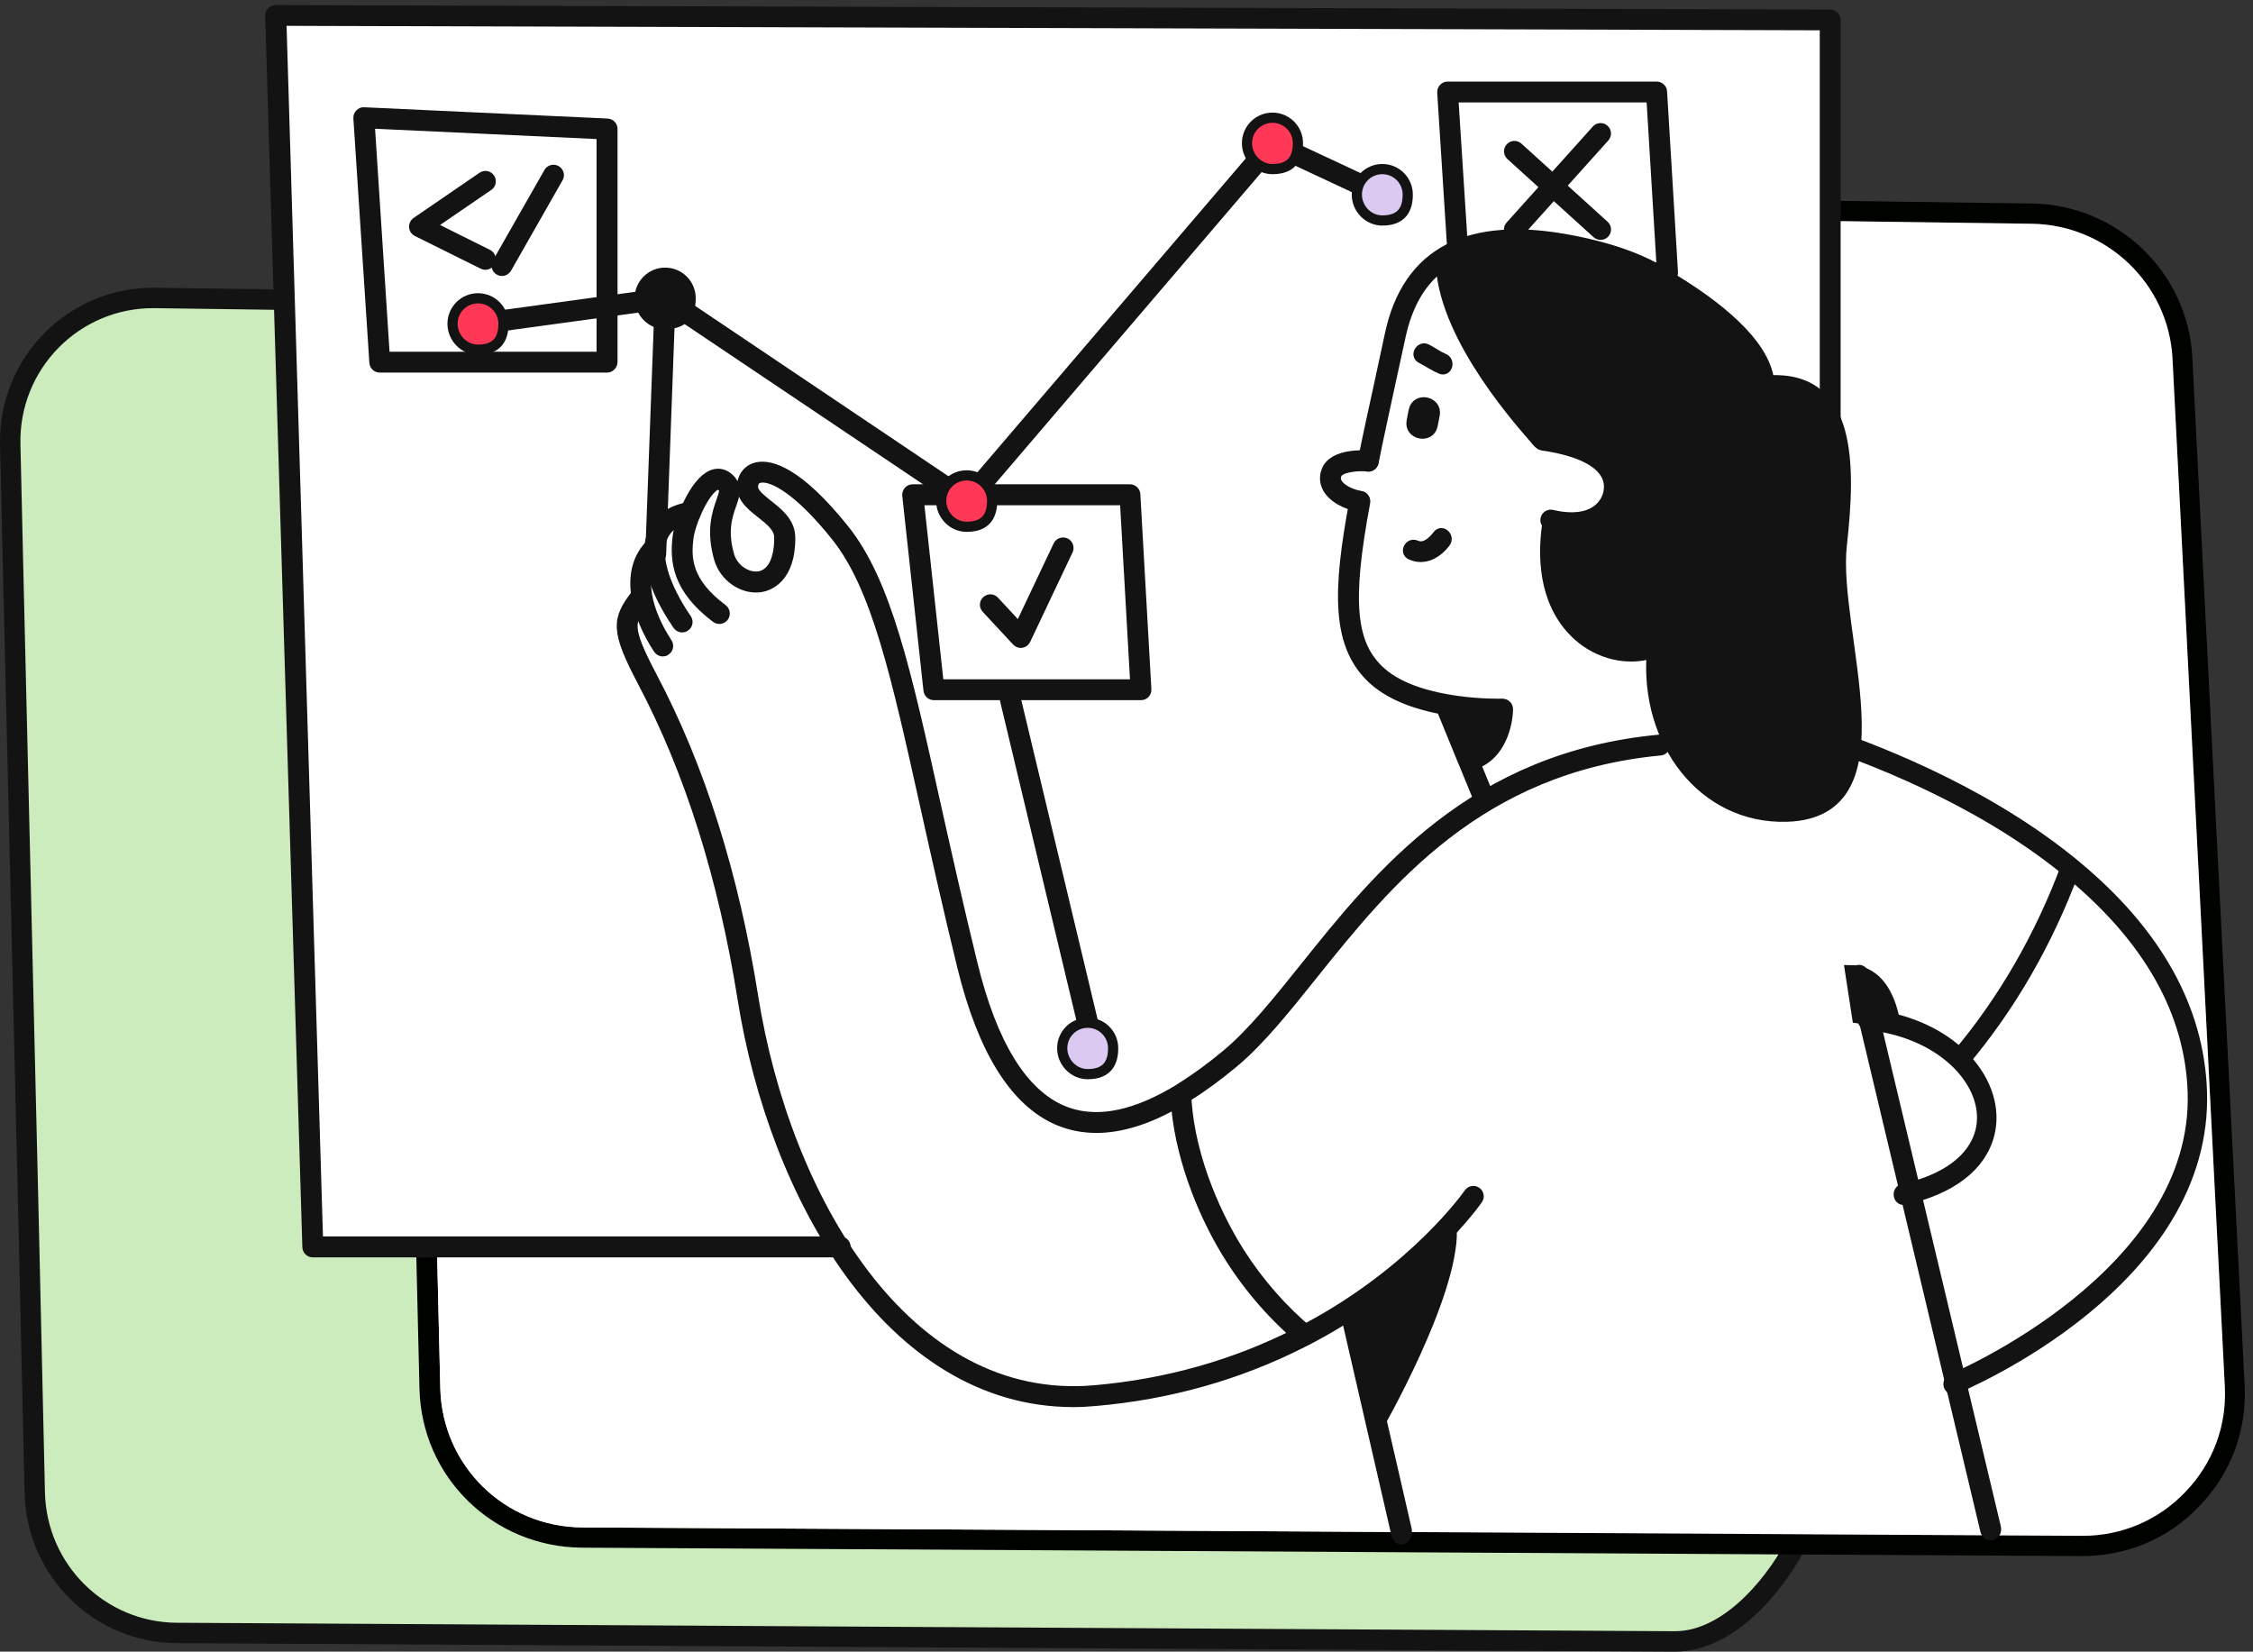 <svg width="221" height="162" viewBox="0 0 221 162" fill="none" xmlns="http://www.w3.org/2000/svg">
<rect x="0" y="0" width="221" height="162" fill="#333333" stroke="none"/>
<g id="Group 626006">
<path id="Vector" d="M138.521 150.843L139.149 149.436C139.323 149.046 139.495 148.661 139.666 148.279C143.454 139.806 146.351 133.325 147.747 124.151L147.747 124.15C148.906 116.584 148.263 111.415 147.207 107.937C146.264 104.83 144.982 103.03 144.238 101.987C144.152 101.865 144.073 101.754 144.002 101.652C144.002 101.652 144.002 101.652 144.002 101.652L144.824 101.082C142.735 98.079 141.593 95.662 141.617 92.048L138.521 150.843ZM138.521 150.843H140.062H176.519M138.521 150.843H176.519M167.498 57.353C167.198 56.954 166.831 56.574 166.38 56.223L166.379 56.222C165.179 55.29 163.486 55.409 162.235 55.963C160.962 56.528 159.72 57.737 159.737 59.462L167.498 57.353ZM167.498 57.353C167.577 56.391 168.044 55.633 168.799 55.192C169.576 54.737 170.517 54.699 171.344 54.882C172.185 55.067 173.085 55.529 173.757 56.244L173.173 44.561L173.173 44.56C172.81 37.148 166.775 31.294 159.388 31.203L159.387 31.203L84.007 30.169M167.498 57.353L84.007 30.169M176.519 150.843C175.407 153.058 173.83 155.383 171.941 157.252C169.64 159.528 166.991 161.021 164.243 160.999L164.241 160.999L17.333 160.169C9.764 160.124 3.591 154.041 3.41 146.423L2.803 119.762L2.803 119.761L1.296 56.232L1.296 56.231L1.005 43.633L1.005 43.631C0.801 35.652 7.241 29.135 15.176 29.226C15.177 29.226 15.177 29.226 15.178 29.226L59.168 29.829C56.321 30.544 53.616 31.501 51.174 32.671L51.168 32.674C49.979 33.253 49.481 34.428 49.443 35.49C48.939 37.493 48.522 39.486 48.116 41.423C47.994 42.005 47.873 42.582 47.751 43.153C47.212 45.673 46.653 48.084 45.893 50.373C44.38 54.924 42.081 58.961 37.605 62.235L37.604 62.237C37.222 62.517 36.834 62.794 36.447 63.07C34.953 64.135 33.465 65.195 32.349 66.475C30.865 68.177 30.002 70.281 30.201 73.337L176.519 150.843ZM84.007 30.169C85.608 30.688 87.143 31.321 88.585 32.076L88.586 32.077C93.259 34.531 95.289 38.826 96.246 43.476C96.917 46.739 97.082 50.325 97.236 53.677C97.299 55.034 97.359 56.353 97.451 57.597L97.451 57.599C97.56 59.098 97.739 60.888 97.938 62.878C98.55 68.984 99.351 76.984 98.882 84.329C98.57 89.213 97.695 93.925 95.769 97.687C93.86 101.417 90.904 104.228 86.496 105.297C84.281 107.197 82.422 109.232 81.563 111.822L81.562 111.825C81.286 112.647 81.188 113.48 81.077 114.424C81.048 114.673 81.017 114.929 80.983 115.195C80.824 116.417 80.572 117.772 79.757 119.051C76.845 123.645 71.739 124.385 67.14 123.754C61.502 122.98 55.982 121.007 51.866 117.611C47.72 114.191 45.028 109.346 45.092 102.977C45.092 102.977 45.092 102.977 45.092 102.976L46.092 102.987C46.1 101.775 46.316 100.331 46.542 98.822L84.007 30.169ZM140.442 86.421C139.92 88.272 140.082 90.241 140.617 92.184L159.737 59.464C159.753 61.42 159.78 63.371 159.807 65.318C159.841 67.741 159.874 70.159 159.887 72.578C158.065 70.702 156.034 69.322 153.712 69.225C150.787 69.102 147.875 71.019 144.796 75.219C144.302 75.889 144.132 76.704 144.139 77.46C144.146 78.221 144.33 78.999 144.632 79.681C144.848 80.168 145.139 80.641 145.503 81.034C145.095 81.096 144.697 81.233 144.335 81.463L144.332 81.465C142.233 82.814 140.984 84.5 140.442 86.421ZM149.539 84.768C149.971 83.476 149.33 82.445 148.52 81.821C149.203 81.566 149.9 81.141 150.517 80.765C150.553 80.743 150.588 80.722 150.623 80.7C151.415 80.218 152.139 79.786 152.851 79.546C153.538 79.314 154.115 79.293 154.655 79.533C155.186 79.768 155.835 80.323 156.528 81.558C156.512 82.905 156.37 84.988 156 86.956C155.804 88.004 155.548 88.99 155.226 89.803C154.897 90.637 154.538 91.188 154.193 91.475L154.191 91.477C153.482 92.071 152.817 92.203 152.241 92.102C151.636 91.995 151 91.606 150.448 90.924C149.339 89.556 148.743 87.203 149.539 84.768Z" fill="#CCECBD" stroke="#131313" stroke-width="2"/>
<path id="Vector_2" d="M207.136 36.722C204.222 33.652 200.964 31.025 197.707 28.422C196.743 27.636 195.779 29.404 196.743 30.165C199.886 32.67 203.006 35.2 205.806 38.171C206.677 39.055 208.008 37.631 207.136 36.722Z" fill="#000200"/>
<path id="Vector_3" d="M206.595 27.658C203.281 30.969 199.943 34.304 196.629 37.616C195.74 38.504 197.133 39.919 198.022 39.008L207.988 29.049C208.876 28.162 207.483 26.77 206.595 27.658Z" fill="#000200"/>
<g id="Vector_4">
<path d="M204.253 152.627C204.204 152.627 204.18 152.627 204.131 152.627L57.076 151.804C48.37 151.731 41.366 144.903 41.147 136.235L38.715 34.32C38.618 29.962 40.247 25.845 43.336 22.746C46.376 19.695 50.412 18 54.741 18C54.814 18 54.863 18 54.936 18L199.292 19.961C207.706 20.058 214.637 26.717 215.05 35.095L220.182 135.896C220.401 140.303 218.844 144.516 215.756 147.712C212.765 150.884 208.655 152.627 204.253 152.627ZM54.765 19.985C50.972 19.985 47.446 21.462 44.795 24.126C42.095 26.838 40.66 30.446 40.758 34.272L43.19 136.186C43.384 143.765 49.488 149.77 57.124 149.818L204.18 150.642C204.204 150.642 204.253 150.642 204.277 150.642C208.12 150.642 211.719 149.116 214.37 146.332C217.069 143.523 218.431 139.867 218.236 135.993L213.105 35.192C212.74 27.855 206.661 22.044 199.292 21.947L54.936 19.985C54.887 19.985 54.814 19.985 54.765 19.985Z" fill="#000200"/>
<path d="M54.765 19.985C50.972 19.985 47.446 21.462 44.795 24.126C42.095 26.838 40.66 30.446 40.758 34.272L43.19 136.186C43.384 143.765 49.488 149.77 57.124 149.818L204.18 150.642H204.277C208.12 150.642 211.719 149.116 214.37 146.332C217.069 143.523 218.431 139.867 218.236 135.993L213.105 35.192C212.74 27.855 206.661 22.044 199.292 21.947L54.936 19.985H54.765Z" fill="white"/>
</g>
<g id="Group 626011">
<path id="Vector_5" d="M179.228 1.44L27 1L30.64 121.995H69.301L81.66 121.769C81.351 121.745 74.773 110.49 72.429 93.287C72.382 93.108 72.322 92.93 72.275 92.763C70.324 85.732 69.134 79.117 66.041 72.443C64.317 68.731 61.925 65.662 61.509 62.402C61.343 61.117 62.08 60.641 62.425 59.356C62.984 57.203 63.52 54.276 64.852 52.408C65.459 51.563 66.624 51.016 67.481 50.195C68.206 49.481 68.587 48.482 69.515 47.792C70.645 46.959 71.739 48.41 71.275 49.481C71.597 49.767 68.718 54.621 72.798 57.322C75.855 59.344 77.283 53.919 76.533 52.194C75.796 50.481 73.69 49.35 73.524 47.447C73.464 46.757 73.571 46.65 74.226 46.673C81.684 46.888 85.324 58.987 87.144 64.519C89.166 70.682 90.927 76.726 92.164 83.103C93.651 90.788 95.031 99.497 99.468 106.172C102.287 110.419 105.904 110.895 109.484 110.324C117.811 109.015 126.852 98.557 131.562 91.633C133.371 88.98 136.011 86.244 139.306 83.876C142.637 81.485 145.552 78.665 145.552 78.665C145.552 78.665 142.435 71.777 142.019 69.837C138.057 69.064 134.572 68.017 133.085 63.794C131.622 59.63 131.776 53.812 133.394 49.624C132.633 49.374 132.026 48.946 131.265 48.684C129.861 48.22 130.456 45.722 131.931 45.65C134.441 45.531 134.429 45.436 134.822 43.009C135.036 41.724 135.143 40.427 135.345 39.142C135.833 36.073 137.034 31.362 138.688 28.685C140.686 25.461 142.887 25.02 146.634 26.389C151.083 28.019 154.711 32.409 157.661 35.907C160.802 39.63 163.847 43.485 165.643 48.066C168.213 54.597 167.654 62.306 170.949 68.517C173.019 72.419 176.242 72.431 179.704 73.085L179.228 1.44Z" fill="white"/>
<path id="Frame" d="M82.406 122.829H30.682C30.396 122.829 30.17 122.604 30.158 122.319L26.512 1.534C26.512 1.392 26.559 1.249 26.667 1.154C26.762 1.048 26.905 1 27.048 1L179.526 1.439C179.812 1.439 180.05 1.677 180.05 1.962V72.599C180.05 72.884 179.812 73.121 179.526 73.121C179.24 73.121 179.002 72.884 179.002 72.599V2.473L27.596 2.033L31.194 121.772H82.418C82.704 121.772 82.942 122.01 82.942 122.295C82.942 122.58 82.704 122.829 82.406 122.829Z" fill="#131313" stroke="#131313"/>
<g id="Board">
<g id="Sticker_3">
<path id="Vector_6" d="M89.535 48.523L91.604 67.652H111.928L110.846 48.523H89.535Z" fill="white" stroke="#131313"/>
<path id="Vector_7" d="M111.93 68.175H91.606C91.333 68.175 91.119 67.973 91.083 67.711L89.002 48.583C88.99 48.44 89.037 48.285 89.133 48.178C89.228 48.071 89.37 48 89.525 48H110.836C111.109 48 111.347 48.214 111.359 48.499L112.441 67.628C112.453 67.771 112.393 67.913 112.298 68.02C112.215 68.116 112.072 68.175 111.93 68.175ZM92.082 67.129H111.371L110.348 49.058H90.12L92.082 67.129Z" fill="#131313" stroke="#131313"/>
<path id="Vector_8" d="M100.131 63.051C99.988 63.051 99.846 62.992 99.751 62.885L96.766 59.675C96.563 59.461 96.575 59.128 96.789 58.938C97.003 58.736 97.336 58.748 97.527 58.962L99.976 61.601L103.806 53.517C103.925 53.255 104.246 53.148 104.507 53.267C104.769 53.386 104.876 53.707 104.757 53.968L100.595 62.754C100.523 62.909 100.369 63.028 100.202 63.051C100.19 63.051 100.167 63.051 100.131 63.051Z" fill="#131313" stroke="#131313"/>
</g>
<g id="Sticker_2">
<path id="Vector_9" d="M142.004 9.024L143.134 26.75H163.576L162.506 9.024H142.004Z" fill="white" stroke="#131313"/>
<path id="Vector_10" d="M163.574 27.273H143.131C142.858 27.273 142.62 27.059 142.608 26.786L141.478 9.06C141.466 8.917 141.526 8.774 141.621 8.667C141.716 8.56 141.859 8.501 142.001 8.501H162.503C162.777 8.501 163.015 8.715 163.026 8.988L164.097 26.714C164.109 26.857 164.049 27 163.954 27.107C163.847 27.214 163.716 27.273 163.574 27.273ZM143.619 26.227H163.003L161.992 9.547H142.548L143.619 26.227Z" fill="#131313" stroke="#131313"/>
<path id="Vector_11" d="M157.013 23.028C156.882 23.028 156.764 22.981 156.656 22.898L148.201 15.229C147.987 15.039 147.975 14.706 148.166 14.492C148.356 14.278 148.689 14.266 148.903 14.457L157.358 22.125C157.572 22.315 157.584 22.648 157.394 22.862C157.299 22.969 157.156 23.028 157.013 23.028Z" fill="#131313" stroke="#131313"/>
<path id="Vector_12" d="M148.551 23.029C148.42 23.029 148.301 22.981 148.194 22.898C147.98 22.708 147.956 22.375 148.159 22.161L156.614 12.745C156.804 12.531 157.137 12.507 157.351 12.709C157.565 12.899 157.589 13.232 157.387 13.446L148.932 22.862C148.836 22.969 148.694 23.029 148.551 23.029Z" fill="#131313" stroke="#131313"/>
</g>
<g id="Sticker_1">
<path id="Vector_13" d="M35.688 11.545L37.257 35.524H59.543V12.662L35.688 11.545Z" fill="white" stroke="#131313"/>
<path id="Vector_14" d="M59.54 36.047H37.255C36.981 36.047 36.743 35.833 36.731 35.559L35.162 11.58C35.15 11.425 35.209 11.283 35.316 11.176C35.423 11.069 35.554 10.997 35.721 11.021L59.576 12.127C59.861 12.139 60.075 12.365 60.075 12.65V35.512C60.064 35.809 59.826 36.047 59.54 36.047ZM37.742 35.001H59.017V13.161L36.256 12.103L37.742 35.001Z" fill="#131313" stroke="#131313"/>
<path id="Vector_15" d="M47.615 25.966C47.532 25.966 47.46 25.954 47.377 25.906L40.908 22.696C40.741 22.613 40.634 22.447 40.622 22.268C40.61 22.078 40.694 21.9 40.848 21.793L47.317 17.358C47.555 17.192 47.888 17.251 48.043 17.489C48.209 17.727 48.15 18.06 47.912 18.214L42.18 22.137L47.841 24.955C48.102 25.086 48.209 25.395 48.078 25.657C47.995 25.859 47.805 25.966 47.615 25.966Z" fill="#131313" stroke="#131313"/>
<path id="Vector_16" d="M49.238 26.572C49.154 26.572 49.059 26.548 48.976 26.5C48.726 26.358 48.631 26.037 48.786 25.787L53.84 16.918C53.983 16.668 54.304 16.585 54.553 16.728C54.803 16.87 54.898 17.191 54.744 17.441L49.69 26.31C49.594 26.477 49.416 26.572 49.238 26.572Z" fill="#131313" stroke="#131313"/>
</g>
<g id="Web">
<path id="Vector_17" d="M106.693 100.839C106.455 100.839 106.241 100.672 106.182 100.435L98.559 68.549C98.487 68.264 98.666 67.978 98.951 67.919C99.237 67.848 99.522 68.026 99.581 68.311L107.204 100.197C107.276 100.482 107.097 100.767 106.812 100.827C106.776 100.839 106.729 100.839 106.693 100.839Z" fill="#131313" stroke="#131313"/>
<path id="Vector_18" d="M94.824 49.67C94.728 49.67 94.621 49.647 94.526 49.575L65.117 29.817L46.958 32.301C46.661 32.337 46.411 32.135 46.364 31.849C46.328 31.564 46.53 31.302 46.815 31.255L65.165 28.735C65.296 28.723 65.426 28.747 65.533 28.818L94.716 48.446L124.411 13.719C124.566 13.541 124.815 13.481 125.029 13.588L135.804 18.629C136.065 18.748 136.184 19.069 136.053 19.331C135.934 19.592 135.625 19.711 135.352 19.58L124.946 14.718L95.216 49.492C95.121 49.611 94.966 49.67 94.824 49.67Z" fill="#131313" stroke="#131313"/>
<path id="Vector_19" d="M67.745 29.247C67.745 30.626 67.21 31.791 65.247 31.791C63.868 31.791 62.75 30.626 62.75 29.247C62.75 27.867 63.868 26.75 65.247 26.75C66.627 26.75 67.745 27.867 67.745 29.247Z" fill="#131313" stroke="#131313"/>
<path id="Vector_20" d="M127.315 14.041C127.315 15.42 126.78 16.585 124.818 16.585C123.438 16.585 122.32 15.42 122.32 14.041C122.32 12.662 123.438 11.544 124.818 11.544C126.197 11.544 127.315 12.662 127.315 14.041Z" fill="#FF3857" stroke="#131313"/>
<path id="Vector_21" d="M138.088 19.082C138.088 20.461 137.553 21.626 135.591 21.626C134.212 21.626 133.094 20.461 133.094 19.082C133.094 17.703 134.212 16.585 135.591 16.585C136.971 16.585 138.088 17.703 138.088 19.082Z" fill="#DBC9F2" stroke="#131313"/>
<path id="Vector_22" d="M109.19 102.813C109.19 104.192 108.655 105.357 106.693 105.357C105.313 105.357 104.195 104.192 104.195 102.813C104.195 101.434 105.313 100.316 106.693 100.316C108.072 100.316 109.19 101.434 109.19 102.813Z" fill="#DBC9F2" stroke="#131313"/>
<path id="Vector_23" d="M97.319 49.124C97.319 50.504 96.784 51.669 94.822 51.669C93.442 51.669 92.324 50.504 92.324 49.124C92.324 47.745 93.442 46.628 94.822 46.628C96.201 46.628 97.319 47.745 97.319 49.124Z" fill="#FF3857" stroke="#131313"/>
<path id="Vector_24" d="M49.385 31.754C49.385 33.133 48.85 34.299 46.888 34.299C45.508 34.299 44.391 33.133 44.391 31.754C44.391 30.375 45.508 29.258 46.888 29.258C48.267 29.258 49.385 30.387 49.385 31.754Z" fill="#FF3857" stroke="#131313"/>
<path id="Vector_25" d="M64.321 54.889C64.309 54.889 64.309 54.889 64.297 54.889C64.011 54.877 63.785 54.64 63.797 54.343L64.725 29.246C64.737 28.96 64.975 28.746 65.272 28.734C65.557 28.746 65.783 28.984 65.771 29.281L64.844 54.378C64.832 54.663 64.606 54.889 64.321 54.889Z" fill="#131313" stroke="#131313"/>
</g>
</g>
<g id="Woman">
<g id="Head">
<path id="Vector_26" d="M141.027 52.489C140.552 53.12 139.743 53.88 138.887 53.488C138.268 53.215 137.781 54.13 138.399 54.415C139.707 55.01 140.992 54.273 141.788 53.203C142.193 52.668 141.432 51.943 141.027 52.489Z" fill="#131313" stroke="#131313"/>
<path id="Vector_27" d="M133.369 49.707C133.333 49.707 133.297 49.707 133.262 49.695C131.847 49.422 130.729 48.744 130.241 47.888C129.944 47.353 129.896 46.759 130.122 46.176C130.776 44.441 133.916 44.654 134.261 44.69C134.546 44.714 134.76 44.964 134.736 45.261C134.713 45.546 134.451 45.76 134.165 45.736C133.297 45.665 131.395 45.76 131.097 46.545C130.99 46.842 131.002 47.115 131.157 47.377C131.478 47.948 132.382 48.447 133.452 48.661C133.737 48.72 133.928 48.994 133.868 49.279C133.833 49.541 133.618 49.707 133.369 49.707Z" fill="#131313" stroke="#131313"/>
<path id="Vector_28" d="M140.732 40.682L140.529 41.717C140.268 43.048 138.211 42.644 138.472 41.312L138.674 40.278C138.924 38.947 140.981 39.351 140.732 40.682Z" fill="#131313" stroke="#131313"/>
<path id="Vector_29" d="M139.944 34.24C140.515 34.538 141.038 34.93 141.633 35.179C142.251 35.441 141.966 36.452 141.347 36.19C140.67 35.905 140.063 35.477 139.409 35.144C138.802 34.835 139.35 33.931 139.944 34.24Z" fill="#131313" stroke="#131313"/>
<path id="Vector_30" d="M147.916 69.561C147.916 69.418 147.856 69.275 147.761 69.18C147.654 69.085 147.523 69.037 147.381 69.026C147.297 69.037 139.282 69.263 135.524 65.982C132.468 63.319 132.064 59.11 133.907 49.279C133.955 48.993 133.776 48.72 133.491 48.66C133.205 48.601 132.932 48.791 132.872 49.076C131.207 57.981 131.029 63.438 134.835 66.767C136.583 68.288 139.092 69.121 141.411 69.561L143.516 74.708C143.528 74.756 143.551 74.803 143.575 74.839L145.216 78.834C145.514 78.62 145.799 78.418 146.096 78.216L144.741 74.91C147.19 74.031 147.892 71.094 147.916 69.561Z" fill="#131313" stroke="#131313"/>
<path id="Vector_31" d="M180.663 53.464C181.555 45.486 181.627 36.867 173.528 37.307C173.041 33.574 168.304 29.888 163.987 27.285C161.633 25.62 158.41 24.396 154.248 23.587C144.092 21.59 138.063 24.693 136.338 32.801C135.922 34.739 135.554 36.451 135.209 38.044C134.662 40.541 134.174 42.752 133.698 45.142C133.639 45.427 133.829 45.7 134.115 45.76C134.4 45.819 134.674 45.629 134.733 45.344C135.209 42.966 135.696 40.755 136.231 38.27C136.576 36.677 136.957 34.965 137.373 33.027C138.039 29.912 139.359 27.618 141.357 26.131C141.761 33.431 149.669 42.003 150.561 43.073C150.752 43.299 151.013 43.655 151.299 43.691C154.379 44.131 156.472 45.023 157.352 46.271C157.78 46.877 157.923 47.543 157.78 48.28C157.697 48.72 157.411 49.552 156.495 50.147C155.544 50.765 154.177 50.907 152.547 50.575C152.535 50.563 152.512 50.563 152.5 50.551C152.452 50.539 152.405 50.527 152.357 50.527C152.321 50.515 152.286 50.515 152.238 50.503C151.965 50.432 151.679 50.61 151.608 50.896C151.56 51.086 151.632 51.288 151.774 51.407C151.203 55.354 151.715 59.646 154.878 62.428C156.817 64.128 159.599 64.853 162.025 64.08C161.359 72.747 167.011 80.332 175.252 80.106C187.228 79.749 179.7 62.083 180.663 53.464Z" fill="#131313" stroke="#131313"/>
</g>
<g id="Body">
<path id="Vector_32" d="M137.477 151C137.236 151 137.031 150.776 136.959 150.432L132.017 128.953C131.944 128.54 132.113 128.127 132.39 128.024C132.68 127.921 132.969 128.162 133.041 128.557L137.983 150.036C138.056 150.449 137.887 150.862 137.61 150.966C137.561 151 137.513 151 137.477 151Z" fill="#131313" stroke="#131313"/>
<path id="Vector_33" d="M142.411 120.659C142.543 127.179 135.043 140.17 135.043 140.17L132.5 128.5L142.411 120.659Z" fill="#131313" stroke="#131313"/>
<path id="Vector_34" d="M195.265 150.599C195.039 150.599 194.825 150.416 194.754 150.15L181.838 95.918C181.755 95.582 181.921 95.245 182.207 95.161C182.48 95.063 182.777 95.259 182.849 95.596L195.776 149.814C195.86 150.15 195.693 150.486 195.408 150.571C195.36 150.599 195.313 150.599 195.265 150.599Z" fill="#131313" stroke="#131313"/>
</g>
<g id="Hand_2">
<path id="Vector_35" d="M191.584 136.279C191.4 136.279 191.227 136.149 191.155 135.935C191.074 135.661 191.196 135.364 191.431 135.269C191.676 135.174 215.711 125.045 215.089 107.069C214.813 99.329 210.823 92.184 203.209 85.836C202.964 85.622 202.719 85.431 202.474 85.229C193.799 78.251 182.99 74.173 177.316 72.354C177.071 72.283 176.938 71.985 176.999 71.712C177.06 71.427 177.316 71.272 177.55 71.344C183.276 73.174 194.197 77.312 202.974 84.362C203.229 84.564 203.484 84.766 203.729 84.98C211.578 91.519 215.701 98.937 215.987 107.009C216.64 125.77 192.747 135.828 191.737 136.244C191.686 136.267 191.635 136.279 191.584 136.279Z" fill="#131313" stroke="#131313"/>
<path id="Vector_36" d="M186.697 117.685C186.482 117.685 186.299 117.507 186.258 117.257C186.207 116.972 186.37 116.698 186.615 116.639C190.871 115.7 193.586 113.667 194.27 110.932C194.78 108.875 194.045 106.593 192.259 104.655C192.055 104.441 191.841 104.215 191.606 104.013C189.493 102.087 186.482 100.851 183.125 100.518C182.88 100.494 182.696 100.244 182.716 99.947C182.737 99.662 182.951 99.448 183.206 99.472C186.738 99.828 189.912 101.136 192.157 103.181C192.412 103.407 192.647 103.644 192.882 103.894C194.923 106.117 195.75 108.792 195.148 111.229C194.372 114.368 191.402 116.663 186.799 117.685C186.748 117.685 186.717 117.685 186.697 117.685Z" fill="#131313" stroke="#131313"/>
<path id="Vector_37" d="M203.476 85.396C200.883 92.411 197.189 98.819 192.565 104.276C192.351 104.05 192.126 103.812 191.871 103.598C196.484 98.153 200.159 91.769 202.73 84.79C202.975 84.992 203.231 85.182 203.476 85.396Z" fill="#131313" stroke="#131313"/>
<path id="Vector_38" d="M181.461 95.157C185.339 95.157 185.89 100.376 185.89 100.376L182.186 99.865L181.461 95.157Z" fill="#131313" stroke="#131313"/>
</g>
<g id="Hand">
<path id="Vector_39" d="M107.551 110.624C106.219 110.624 104.971 110.375 103.793 109.875C99.56 108.068 96.397 103.004 94.399 94.824C92.972 88.999 91.806 83.744 90.772 79.119C87.894 66.161 85.991 57.601 82.043 52.631C78.392 48.042 75.787 46.639 74.563 46.853C74.242 46.913 74.016 47.079 73.921 47.377C73.659 48.149 74.254 48.661 75.324 49.517C76.347 50.325 77.5 51.228 77.512 52.727C77.536 56.84 75.276 57.482 74.586 57.589C72.862 57.827 71.055 56.578 70.543 54.795C69.746 52.049 70.353 50.313 70.757 49.16C71.114 48.149 71.138 47.947 70.722 47.626C70.567 47.507 70.436 47.495 70.246 47.567C69.128 48.042 67.713 51.205 67.523 52.786C67.285 54.76 67.32 57.09 70.876 59.753C71.102 59.931 71.162 60.252 70.983 60.49C70.805 60.716 70.484 60.775 70.246 60.597C66.428 57.732 66.191 54.985 66.476 52.667C66.666 50.991 68.129 47.329 69.83 46.604C70.365 46.378 70.9 46.449 71.352 46.794C72.41 47.602 72.065 48.577 71.732 49.505C71.352 50.587 70.829 52.061 71.53 54.498C71.899 55.77 73.219 56.697 74.42 56.543C75.716 56.352 76.454 54.962 76.442 52.727C76.442 51.74 75.573 51.062 74.658 50.337C73.599 49.505 72.386 48.554 72.91 47.032C73.136 46.378 73.659 45.938 74.361 45.819C75.538 45.617 78.19 46.152 82.84 51.977C86.942 57.137 88.869 65.792 91.77 78.882C92.805 83.506 93.971 88.749 95.397 94.575C97.312 102.421 100.273 107.236 104.186 108.912C107.183 110.196 110.833 109.626 115.031 107.2C115.364 107.01 115.685 106.82 116.018 106.594C117.398 105.726 118.837 104.668 120.323 103.432C122.844 101.327 125.33 98.224 127.958 94.943C135.331 85.729 144.512 74.269 162.766 72.557C163.063 72.545 163.313 72.747 163.337 73.032C163.361 73.318 163.147 73.579 162.861 73.603C145.047 75.279 136.021 86.55 128.767 95.597C126.103 98.926 123.582 102.076 120.989 104.24C119.467 105.5 117.992 106.594 116.577 107.474C116.232 107.7 115.888 107.914 115.543 108.104C112.665 109.78 109.989 110.624 107.551 110.624Z" fill="#131313" stroke="#131313"/>
<path id="Vector_40" d="M66.926 61.535C66.759 61.535 66.593 61.452 66.486 61.309C63.977 57.636 63.109 54.414 64.06 52.226C64.619 50.93 65.772 50.086 67.402 49.777C67.485 49.765 67.568 49.742 67.651 49.73C67.937 49.682 68.21 49.884 68.246 50.169C68.293 50.455 68.091 50.728 67.806 50.764C66.415 50.978 65.451 51.632 65.011 52.642C64.226 54.449 65.083 57.398 67.342 60.715C67.509 60.953 67.449 61.285 67.199 61.44C67.128 61.511 67.033 61.535 66.926 61.535Z" fill="#131313" stroke="#131313"/>
<path id="Vector_41" d="M65.02 63.89C64.854 63.89 64.687 63.807 64.58 63.652C62.487 60.466 61.167 56.115 63.772 53.44C63.974 53.238 64.307 53.226 64.509 53.428C64.711 53.63 64.723 53.963 64.521 54.165C62.345 56.4 63.581 60.228 65.448 63.07C65.603 63.307 65.543 63.64 65.294 63.795C65.222 63.866 65.115 63.89 65.02 63.89Z" fill="#131313" stroke="#131313"/>
<path id="Vector_42" d="M105.289 137.516C87.344 137.516 75.927 117.377 72.847 97.963C70.957 86.086 67.662 75.636 63.048 66.897C60.349 61.773 60.503 60.763 62.43 58.266C62.608 58.04 62.941 57.993 63.167 58.171C63.393 58.349 63.441 58.682 63.262 58.908C61.705 60.917 61.336 61.405 63.976 66.41C68.65 75.243 71.979 85.8 73.882 97.796C77.022 117.508 88.83 137.98 107.334 136.375C114.422 135.768 121.117 133.878 127.242 130.763C127.586 130.597 127.919 130.43 128.241 130.252C138.824 124.605 144.045 117.127 144.093 117.044C144.259 116.806 144.58 116.747 144.818 116.913C145.056 117.08 145.115 117.401 144.949 117.638C144.901 117.71 139.55 125.402 128.728 131.179C128.395 131.358 128.062 131.536 127.705 131.703C121.474 134.865 114.648 136.791 107.429 137.409C106.704 137.48 105.991 137.516 105.289 137.516Z" fill="#131313" stroke="#131313"/>
<path id="Vector_43" d="M128.481 130.716C128.16 130.894 127.815 131.06 127.47 131.227C124.64 128.813 122.202 125.936 120.252 122.715C117.802 118.649 115.602 113.025 115.316 107.64C115.649 107.449 115.994 107.247 116.339 107.021C116.47 112.633 118.908 118.625 121.56 122.822C123.462 125.817 125.805 128.481 128.481 130.716Z" fill="#131313" stroke="#131313"/>
</g>
</g>
</g>
</g>
</svg>
